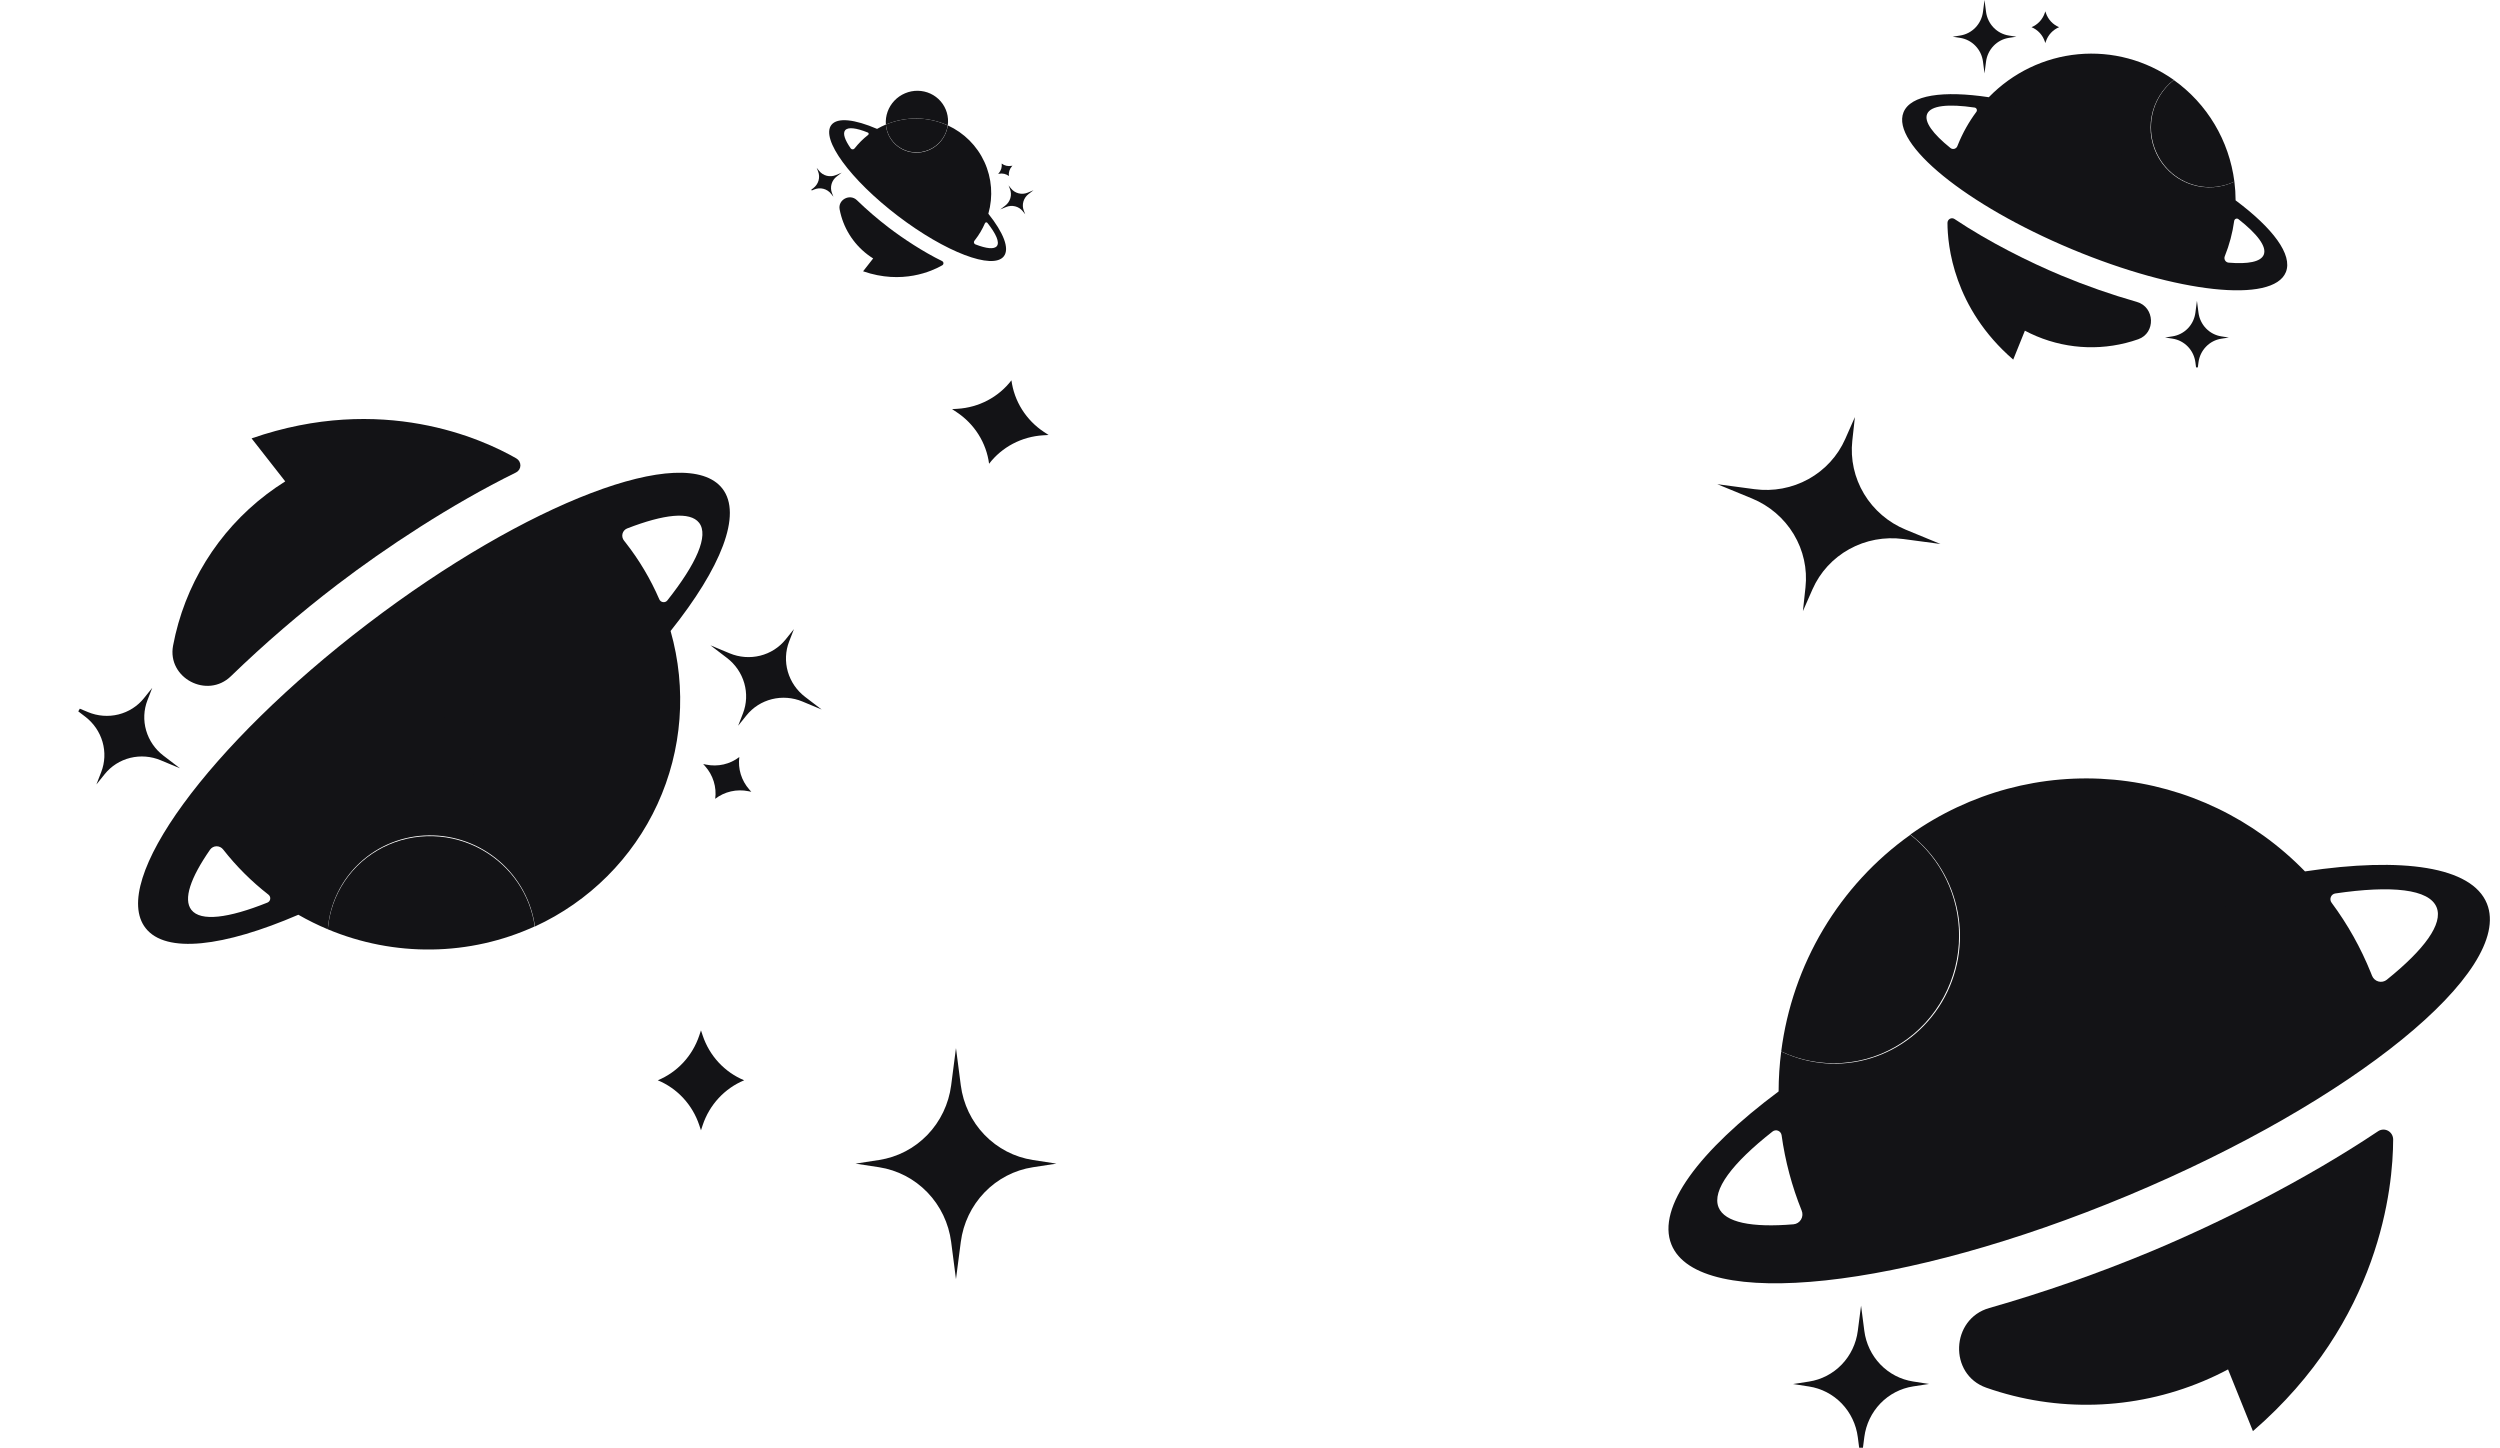 <svg viewBox="0 0 2402 1391" fill="none" xmlns="http://www.w3.org/2000/svg">
<path d="M918.5 1229L913.87 1193.28C911.541 1175.3 903.534 1158.59 891.054 1145.64C878.575 1132.69 862.298 1124.22 844.673 1121.49L822 1118.02L844.673 1114.51C862.297 1111.79 878.577 1103.33 891.058 1090.39C903.538 1077.45 911.545 1060.73 913.87 1042.76L918.5 1007L923.13 1042.76C925.457 1060.74 933.469 1077.46 945.957 1090.4C958.445 1103.34 974.733 1111.8 992.363 1114.51L1015 1118.02L992.363 1121.49C974.732 1124.21 958.447 1132.68 945.96 1145.63C933.473 1158.58 925.461 1175.3 923.13 1193.28L918.5 1229Z" fill="#131316"/>
<path d="M673.5 1086L671.855 1081.07C668.632 1071.38 663.404 1062.52 656.527 1055.07C649.65 1047.63 641.285 1041.79 632 1037.94V1037.94C641.276 1034.11 649.637 1028.29 656.514 1020.87C663.391 1013.45 668.623 1004.6 671.855 994.929L673.5 990L675.145 994.929C678.377 1004.6 683.609 1013.45 690.486 1020.87C697.363 1028.29 705.724 1034.11 715 1037.94V1037.94C705.722 1041.78 697.362 1047.61 690.485 1055.04C683.609 1062.47 678.377 1071.32 675.145 1081L673.5 1086Z" fill="#131316"/>
<path d="M1864.41 522.67L1828.71 517.896C1810.74 515.495 1792.52 518.902 1776.79 527.605C1761.05 536.309 1748.66 549.838 1741.46 566.156L1732.24 587.158L1734.71 564.348C1736.65 546.622 1732.69 528.706 1723.42 513.302C1714.15 497.897 1700.08 485.837 1683.32 478.94L1649.98 465.212L1685.72 469.995C1703.68 472.4 1721.91 468.989 1737.64 460.275C1753.37 451.562 1765.76 438.02 1772.94 421.69L1782.19 400.734L1779.69 423.499C1777.75 441.233 1781.72 459.156 1790.99 474.568C1800.26 489.98 1814.34 502.047 1831.1 508.951L1864.41 522.67Z" fill="#131316"/>
<path d="M1007.47 417.933L1002.28 418.246C992.091 418.852 982.173 421.606 973.205 426.323C964.237 431.039 956.429 437.608 950.31 445.581V445.581C949.012 435.629 945.55 426.046 940.161 417.483C934.771 408.919 927.58 401.576 919.076 395.951L914.741 393.086L919.928 392.772C930.105 392.153 940.004 389.389 948.954 384.668C957.903 379.946 965.692 373.378 971.792 365.409V365.409C973.098 375.364 976.567 384.949 981.962 393.513C987.358 402.078 994.554 409.423 1003.06 415.048L1007.47 417.933Z" fill="#131316"/>
<g clip-path="url(#clip0_251_1288)">
<path d="M2158.1 1044.67H1930.6V868.571L1897.28 803.743L1970.75 766.34L2158.1 814.809L2249.01 937.324L2158.1 999.848V1044.67Z" fill="#131316"/>
<path d="M1788.11 1405L1784.97 1380.79C1783.4 1368.6 1777.98 1357.27 1769.53 1348.49C1761.07 1339.72 1750.04 1333.98 1738.1 1332.14L1722.77 1329.79L1738.1 1327.41C1750.05 1325.57 1761.09 1319.82 1769.55 1311.03C1778 1302.24 1783.42 1290.88 1784.97 1278.68L1788.11 1254.47L1791.24 1278.68C1792.81 1290.87 1798.23 1302.2 1806.68 1310.98C1815.13 1319.75 1826.16 1325.49 1838.09 1327.33L1853.44 1329.71L1838.09 1332.07C1826.16 1333.91 1815.13 1339.65 1806.68 1348.42C1798.23 1357.2 1792.81 1368.53 1791.24 1380.71L1788.11 1405Z" fill="#131316"/>
<path d="M2284.92 1086.86C2214.16 1134.19 2132.2 1175.01 2066.44 1202.49C2015.78 1223.58 1963.97 1241.7 1911.27 1256.75C1874.19 1267.29 1872.08 1320.54 1908.45 1333.31C1976.29 1357.13 2050.35 1354.93 2116.7 1327.1C2124.96 1323.66 2132.95 1319.84 2140.71 1315.73L2164.62 1375.04C2287.13 1269.09 2299.25 1140.67 2299.35 1094.79C2299.34 1093.08 2298.88 1091.4 2298.02 1089.93C2297.16 1088.47 2295.92 1087.27 2294.45 1086.45C2292.97 1085.64 2291.3 1085.25 2289.63 1085.32C2287.95 1085.39 2286.32 1085.92 2284.92 1086.86Z" fill="#131316"/>
<path d="M2389.44 868.216C2375.03 832.535 2308.18 823.14 2214.63 837.245C2165.65 786.842 2100.77 755.649 2031.42 749.163C1962.06 742.678 1892.68 761.315 1835.51 801.792C1859.23 820.099 1875.44 846.701 1881.02 876.463C1886.6 906.225 1881.15 937.036 1865.72 962.948C1850.29 988.86 1825.98 1008.03 1797.48 1016.77C1768.97 1025.51 1738.3 1023.19 1711.38 1010.26C1709.75 1022.99 1708.92 1035.81 1708.89 1048.65C1632.58 1105.52 1591.51 1160.07 1605.89 1195.72C1631.86 1260.12 1828.31 1239.03 2044.7 1148.62C2261.08 1058.22 2415.39 932.613 2389.44 868.216ZM1723.22 1176.3C1683.21 1179.67 1657.11 1174.63 1651.19 1159.99C1644.57 1143.56 1664.35 1117.58 1703.07 1087.16C1703.81 1086.57 1704.7 1086.19 1705.63 1086.06C1706.57 1085.93 1707.52 1086.04 1708.4 1086.4C1709.27 1086.75 1710.05 1087.34 1710.63 1088.09C1711.22 1088.84 1711.61 1089.73 1711.75 1090.68C1715.19 1115.52 1721.66 1139.82 1731.01 1163.03V1163.03C1731.6 1164.42 1731.85 1165.93 1731.76 1167.43C1731.66 1168.94 1731.22 1170.4 1730.45 1171.7C1729.69 1172.99 1728.64 1174.09 1727.38 1174.89C1726.13 1175.69 1724.7 1176.17 1723.22 1176.3V1176.3ZM2042.18 958.519C2031.18 960.217 2021.01 965.509 2013.22 973.598C2005.42 981.687 2000.42 992.134 1998.97 1003.37L1996.11 1025.73L1993.22 1003.39C1991.77 992.16 1986.76 981.712 1978.97 973.623C1971.18 965.534 1961.01 960.242 1950 958.545L1935.85 956.367L1950 954.164C1961.01 952.475 1971.18 947.189 1978.97 939.104C1986.77 931.019 1991.77 920.572 1993.22 909.341L1996.11 887.006L1998.99 909.341C2000.44 920.572 2005.45 931.019 2013.24 939.104C2021.04 947.189 2031.2 952.475 2042.21 954.164L2056.34 956.367L2042.18 958.519ZM2129.02 1028.99L2127.87 1032.36L2126.75 1028.99C2124.55 1022.44 2120.99 1016.44 2116.31 1011.4C2111.63 1006.37 2105.95 1002.42 2099.63 999.822C2105.95 997.235 2111.65 993.288 2116.33 988.253C2121.01 983.218 2124.56 977.213 2126.75 970.649L2127.87 967.307L2129.02 970.649C2131.21 977.213 2134.76 983.218 2139.44 988.253C2144.12 993.288 2149.82 997.235 2156.14 999.822C2149.82 1002.41 2144.12 1006.36 2139.44 1011.4C2134.76 1016.44 2131.2 1022.45 2129.02 1029.02V1028.99ZM1930.6 797.538C1989.73 781.47 2052.59 787.919 2107.38 815.675C2162.17 843.43 2205.13 890.585 2228.19 948.289C2150.51 862.599 2044.6 808.949 1930.6 797.538ZM2293.3 941.299C2292.17 942.212 2290.85 942.842 2289.43 943.138C2288.02 943.434 2286.56 943.388 2285.17 943.003C2283.77 942.619 2282.49 941.907 2281.42 940.925C2280.35 939.943 2279.52 938.718 2278.99 937.349C2278.62 936.437 2278.25 935.5 2277.9 934.589C2268.23 910.601 2255.55 887.985 2240.18 867.304C2239.6 866.537 2239.23 865.63 2239.1 864.672C2238.98 863.714 2239.1 862.739 2239.46 861.843C2239.81 860.947 2240.39 860.162 2241.14 859.565C2241.89 858.969 2242.77 858.581 2243.71 858.441C2297.95 850.464 2334 854.186 2341.1 871.761C2347.49 887.588 2329.3 912.304 2293.3 941.274V941.299Z" fill="#131316"/>
<path d="M1882.28 899.009C1882.29 880.281 1878.08 861.802 1869.97 844.991C1861.86 828.181 1850.07 813.489 1835.51 802.045C1801.72 826.049 1773.23 856.966 1751.86 892.818C1730.48 928.671 1716.7 968.669 1711.38 1010.25C1729.72 1018.89 1749.91 1022.69 1770.07 1021.29C1790.24 1019.9 1809.74 1013.35 1826.76 1002.27C1843.79 991.187 1857.8 975.917 1867.5 957.87C1877.21 939.824 1882.29 919.581 1882.28 899.009V899.009Z" fill="#131316"/>
</g>
<g clip-path="url(#clip1_251_1288)">
<path d="M473.754 561.346L380.427 722.992L505.534 795.222L537.924 845.483L594.635 808.622L637.054 655.627L587.31 540.781L505.597 579.73L473.754 561.346Z" fill="#131316"/>
<path d="M682.584 620.018L698.497 632.175C706.503 638.292 712.328 646.79 715.094 656.392C717.861 665.994 717.42 676.179 713.838 685.416L709.214 697.289L717.202 687.358C723.404 679.634 732.001 674.156 741.697 671.749C751.394 669.342 761.665 670.137 770.963 674.014L789.466 681.727L773.535 669.559C765.527 663.443 759.702 654.941 756.94 645.337C754.178 635.732 754.628 625.545 758.222 616.311L762.817 604.445L754.857 614.369C748.651 622.094 740.05 627.574 730.349 629.982C720.647 632.39 710.372 631.596 701.069 627.721L682.584 620.018Z" fill="#131316"/>
<path d="M65.988 676.438L81.901 688.595C89.914 694.71 95.744 703.212 98.509 712.819C101.275 722.426 100.827 732.617 97.232 741.854L92.618 753.709L100.596 743.796C106.806 736.059 115.418 730.574 125.132 728.17C134.846 725.767 145.133 726.576 154.439 730.475L172.924 738.178L157.011 726.02C148.999 719.908 143.17 711.41 140.403 701.807C137.636 692.203 138.08 682.015 141.669 672.78L146.276 660.896L138.305 670.838C132.101 678.564 123.501 684.042 113.8 686.447C104.1 688.853 93.826 688.054 84.527 684.172L65.988 676.438Z" fill="#131316"/>
<path d="M675.61 734.055L677.525 736.222C681.294 740.475 684.106 745.469 685.772 750.864C687.438 756.259 687.918 761.929 687.179 767.487V767.487C691.614 764.068 696.754 761.646 702.249 760.386C707.745 759.126 713.468 759.057 719.029 760.184L721.863 760.76L719.948 758.593C716.191 754.341 713.389 749.35 711.732 743.961C710.076 738.571 709.604 732.909 710.348 727.359V727.359C705.909 730.777 700.766 733.197 695.267 734.455C689.768 735.713 684.043 735.78 678.48 734.652L675.61 734.055Z" fill="#131316"/>
<path d="M495.803 453.937C433.152 484.8 370.531 526.287 324.036 561.74C288.265 589.083 254.139 618.464 221.826 649.737C199.135 671.756 160.433 651.415 166.287 620.335C177.19 562.361 209.135 510.651 256.122 474.917C261.957 470.461 267.949 466.354 274.048 462.522L241.723 421.207C367.251 377.62 463.452 421.683 496.091 440.433C497.304 441.137 498.307 442.15 498.995 443.364C499.683 444.578 500.03 445.949 500.001 447.331C499.971 448.714 499.566 450.058 498.827 451.22C498.088 452.383 497.043 453.322 495.803 453.937Z" fill="#131316"/>
<path d="M694.01 469.353C713.449 494.223 692.7 545.577 644.303 606.26C660.021 661.731 655.566 720.625 631.723 772.563C607.879 824.502 566.178 866.153 513.967 890.176C510.691 865.814 498.444 843.381 479.59 827.208C460.736 811.036 436.611 802.27 411.873 802.605C387.135 802.939 363.539 812.349 345.639 829.019C327.739 845.688 316.806 868.434 314.949 892.866C305.237 888.801 295.787 884.132 286.655 878.888C214.945 909.777 159.343 916.589 139.911 891.747C104.817 846.877 200.392 715.946 353.382 599.283C506.373 482.62 658.905 424.501 694.01 469.353ZM201.843 816.345C183.039 843.39 175.912 864.001 183.882 874.211C192.843 885.655 219.415 882.258 256.903 867.226C257.627 866.937 258.26 866.465 258.739 865.856C259.218 865.247 259.526 864.522 259.633 863.753C259.74 862.984 259.643 862.197 259.35 861.471C259.057 860.745 258.58 860.104 257.964 859.612C241.729 846.982 227.117 832.417 214.465 816.255V816.255C213.722 815.268 212.756 814.466 211.646 813.917C210.536 813.367 209.314 813.085 208.081 813.094C206.848 813.103 205.64 813.402 204.555 813.967C203.47 814.533 202.541 815.348 201.843 816.345V816.345ZM487.407 679.042C481.686 686.166 473.756 691.219 464.812 693.439C455.868 695.659 446.394 694.928 437.817 691.354L420.758 684.215L435.441 695.427C442.825 701.068 448.196 708.906 450.745 717.762C453.294 726.618 452.883 736.012 449.574 744.528L445.314 755.48L452.687 746.325C458.401 739.198 466.327 734.142 475.269 731.92C484.211 729.697 493.684 730.428 502.258 734.004L519.31 741.114L504.626 729.902C497.243 724.264 491.873 716.426 489.327 707.571C486.78 698.716 487.196 689.324 490.511 680.811L494.743 669.867L487.407 679.042ZM472.959 588.44L470.097 587.872L472.03 590.049C475.787 594.302 478.589 599.292 480.246 604.682C481.902 610.071 482.374 615.733 481.63 621.283C486.06 617.855 491.2 615.428 496.697 614.168C502.194 612.907 507.919 612.843 513.48 613.98L516.314 614.556L514.409 612.372C510.644 608.124 507.837 603.134 506.18 597.743C504.523 592.352 504.055 586.688 504.809 581.137C500.376 584.566 495.233 586.993 489.733 588.251C484.232 589.51 478.504 589.571 472.941 588.43L472.959 588.44ZM555.997 824.357C591.67 788.933 612.875 741.624 615.633 691.309C618.391 640.993 602.512 591.131 570.977 551.079C599.987 641.42 594.656 738.676 555.997 824.357ZM602.652 507.683C601.54 508.112 600.549 508.795 599.76 509.677C598.97 510.56 598.403 511.617 598.105 512.764C597.807 513.91 597.786 515.115 598.044 516.279C598.302 517.444 598.832 518.536 599.59 519.468C600.085 520.108 600.597 520.757 601.102 521.378C614.176 538.091 625.042 556.374 633.43 575.776C633.738 576.501 634.23 577.137 634.859 577.621C635.487 578.104 636.229 578.418 637.012 578.532C637.795 578.645 638.591 578.555 639.321 578.269C640.052 577.983 640.691 577.511 641.176 576.901C669.093 541.635 681.237 514.493 671.661 502.247C663.04 491.212 638.02 493.996 602.67 507.694L602.652 507.683Z" fill="#131316"/>
<path d="M464.088 817.067C477.397 824.742 488.797 835.314 497.413 847.971C506.029 860.627 511.631 875.031 513.786 890.073C482.874 904.232 449.222 911.794 414.984 912.275C380.745 912.756 346.674 906.146 314.949 892.867C316.339 876.29 321.923 860.391 331.186 846.635C340.45 832.88 353.094 821.711 367.954 814.159C382.813 806.607 399.408 802.914 416.21 803.423C433.011 803.931 449.477 808.624 464.088 817.067V817.067Z" fill="#131316"/>
</g>
<g clip-path="url(#clip2_251_1288)">
<path d="M898.625 218.768L870.726 170.446L908.125 148.853L917.808 133.828L934.761 144.848L947.442 190.584L932.571 224.916L908.144 213.272L898.625 218.768Z" fill="#131316"/>
<path d="M961.052 201.229L965.809 197.594C968.202 195.766 969.944 193.226 970.771 190.355C971.598 187.485 971.466 184.44 970.395 181.679L969.013 178.129L971.401 181.098C973.255 183.407 975.825 185.045 978.723 185.764C981.622 186.484 984.693 186.246 987.472 185.087L993.003 182.782L988.241 186.419C985.847 188.247 984.106 190.789 983.28 193.66C982.454 196.531 982.589 199.577 983.663 202.337L985.037 205.884L982.657 202.918C980.802 200.608 978.231 198.97 975.331 198.25C972.431 197.53 969.359 197.768 966.578 198.926L961.052 201.229Z" fill="#131316"/>
<path d="M776.727 184.363L781.484 180.729C783.879 178.901 785.622 176.359 786.449 173.487C787.275 170.615 787.141 167.569 786.067 164.808L784.688 161.264L787.073 164.227C788.929 166.54 791.503 168.18 794.407 168.898C797.311 169.617 800.387 169.375 803.168 168.209L808.694 165.907L803.937 169.541C801.542 171.368 799.8 173.909 798.973 176.779C798.145 179.65 798.278 182.696 799.351 185.457L800.728 189.009L798.345 186.037C796.491 183.728 793.92 182.09 791.02 181.371C788.12 180.652 785.049 180.891 782.269 182.051L776.727 184.363Z" fill="#131316"/>
<path d="M958.967 167.139L959.54 166.492C960.667 165.22 961.507 163.727 962.005 162.115C962.503 160.502 962.647 158.807 962.426 157.145V157.145C963.752 158.167 965.288 158.891 966.931 159.268C968.574 159.645 970.285 159.665 971.947 159.328L972.795 159.156L972.222 159.804C971.099 161.075 970.261 162.567 969.766 164.178C969.271 165.789 969.13 167.482 969.352 169.141V169.141C968.025 168.119 966.487 167.396 964.844 167.02C963.2 166.644 961.489 166.624 959.825 166.961L958.967 167.139Z" fill="#131316"/>
<path d="M905.216 250.877C886.487 241.651 867.767 229.249 853.868 218.65C843.174 210.476 832.972 201.693 823.313 192.344C816.53 185.762 804.96 191.843 806.71 201.134C809.969 218.465 819.519 233.923 833.565 244.605C835.31 245.937 837.101 247.165 838.924 248.311L829.261 260.661C866.786 273.691 895.545 260.519 905.302 254.914C905.664 254.703 905.964 254.401 906.17 254.038C906.375 253.675 906.479 253.265 906.471 252.852C906.462 252.438 906.34 252.037 906.12 251.689C905.899 251.342 905.586 251.061 905.216 250.877Z" fill="#131316"/>
<path d="M910.619 120.484C911.193 116.35 910.885 112.156 909.713 108.174C908.542 104.192 906.534 100.513 903.82 97.375C901.106 94.236 897.747 91.71 893.961 89.96C890.176 88.21 886.049 87.276 881.849 87.218C877.649 87.16 873.471 87.98 869.586 89.624C865.701 91.268 862.196 93.7 859.3 96.761C856.404 99.822 854.182 103.443 852.778 107.389C851.374 111.336 850.82 115.518 851.151 119.664C860.637 115.686 870.827 113.704 881.068 113.845C891.308 113.986 901.374 116.247 910.619 120.484Z" fill="#131316"/>
<path d="M964.468 246.269C970.279 238.834 964.076 223.482 949.608 205.342C954.307 188.759 952.975 171.154 945.848 155.627C938.72 140.1 926.254 127.649 910.646 120.468C909.666 127.751 906.005 134.457 900.369 139.292C894.733 144.126 887.521 146.746 880.126 146.646C872.731 146.546 865.677 143.733 860.326 138.75C854.975 133.767 851.706 126.967 851.151 119.664C848.248 120.879 845.423 122.275 842.693 123.842C821.256 114.608 804.634 112.572 798.825 119.998C788.334 133.412 816.905 172.552 862.64 207.428C908.375 242.303 953.974 259.677 964.468 246.269ZM817.339 142.539C811.718 134.454 809.588 128.293 811.97 125.24C814.649 121.819 822.592 122.835 833.799 127.329C834.015 127.415 834.205 127.556 834.348 127.738C834.491 127.92 834.583 128.137 834.615 128.367C834.647 128.597 834.618 128.832 834.53 129.049C834.443 129.266 834.3 129.457 834.116 129.605C829.263 133.38 824.895 137.734 821.112 142.566V142.566C820.89 142.861 820.602 143.101 820.27 143.265C819.938 143.429 819.573 143.513 819.204 143.511C818.836 143.508 818.474 143.419 818.15 143.25C817.826 143.081 817.548 142.837 817.339 142.539V142.539ZM902.706 183.584C900.995 181.455 898.625 179.944 895.951 179.28C893.277 178.617 890.445 178.835 887.881 179.904L882.782 182.038L887.171 178.686C889.378 177 890.984 174.657 891.746 172.009C892.508 169.362 892.385 166.554 891.396 164.008L890.123 160.734L892.327 163.471C894.035 165.601 896.404 167.113 899.077 167.777C901.75 168.442 904.582 168.223 907.145 167.154L912.243 165.028L907.853 168.38C905.646 170.066 904.041 172.409 903.28 175.056C902.519 177.703 902.643 180.511 903.634 183.055L904.899 186.327L902.706 183.584ZM898.387 210.669L897.531 210.839L898.109 210.188C899.232 208.917 900.07 207.425 900.565 205.814C901.06 204.203 901.201 202.51 900.979 200.851C902.303 201.875 903.84 202.601 905.483 202.978C907.126 203.355 908.838 203.374 910.5 203.034L911.347 202.862L910.778 203.515C909.652 204.785 908.813 206.276 908.318 207.888C907.822 209.499 907.683 211.193 907.908 212.852C906.583 211.827 905.045 211.102 903.401 210.725C901.757 210.349 900.044 210.331 898.381 210.672L898.387 210.669ZM923.21 140.144C933.874 150.733 940.213 164.876 941.038 179.917C941.862 194.959 937.115 209.864 927.688 221.837C936.361 194.831 934.767 165.757 923.21 140.144ZM937.157 234.81C936.825 234.682 936.529 234.478 936.293 234.214C936.056 233.95 935.887 233.634 935.798 233.292C935.709 232.949 935.703 232.589 935.78 232.241C935.857 231.892 936.015 231.566 936.242 231.287C936.39 231.096 936.543 230.902 936.694 230.716C940.602 225.72 943.85 220.255 946.358 214.455C946.45 214.238 946.597 214.048 946.785 213.903C946.973 213.759 947.195 213.665 947.429 213.631C947.663 213.597 947.901 213.624 948.119 213.709C948.337 213.795 948.529 213.936 948.674 214.118C957.019 224.661 960.649 232.775 957.787 236.436C955.209 239.734 947.73 238.902 937.163 234.807L937.157 234.81Z" fill="#131316"/>
<path d="M895.735 142.324C899.714 140.03 903.122 136.869 905.697 133.086C908.273 129.302 909.948 124.996 910.592 120.5C901.351 116.267 891.291 114.006 881.056 113.863C870.821 113.719 860.635 115.695 851.151 119.664C851.567 124.62 853.236 129.373 856.005 133.485C858.775 137.597 862.555 140.936 866.997 143.193C871.439 145.451 876.4 146.555 881.422 146.403C886.445 146.251 891.367 144.848 895.735 142.324V142.324Z" fill="#131316"/>
</g>
<g clip-path="url(#clip3_251_1288)">
<path d="M1937.35 190.644H2044.02V108.089L2059.64 77.698L2025.19 60.164L1937.35 82.886L1894.73 140.32L1937.35 169.631V190.644Z" fill="#131316"/>
<path d="M1906.72 70.528L1908.19 59.179C1908.93 53.469 1911.47 48.158 1915.43 44.046C1919.39 39.933 1924.56 37.241 1930.15 36.374L1937.35 35.27L1930.15 34.154C1924.56 33.292 1919.39 30.603 1915.43 26.492C1911.47 22.381 1908.93 17.07 1908.19 11.361L1906.72 0L1905.25 11.361C1904.51 17.072 1901.97 22.384 1898 26.495C1894.04 30.606 1888.87 33.295 1883.27 34.154L1876.09 35.27L1883.27 36.374C1888.87 37.238 1894.04 39.929 1898 44.042C1901.97 48.156 1904.51 53.468 1905.25 59.179L1906.72 70.528Z" fill="#131316"/>
<path d="M2110.82 359.564L2112.29 348.215C2113.03 342.502 2115.57 337.188 2119.54 333.074C2123.5 328.96 2128.67 326.27 2134.27 325.41L2141.46 324.306L2134.27 323.19C2128.67 322.328 2123.49 319.633 2119.53 315.512C2115.56 311.391 2113.02 306.069 2112.29 300.349L2110.82 289L2109.35 300.349C2108.62 306.06 2106.08 311.373 2102.12 315.487C2098.15 319.601 2092.98 322.292 2087.39 323.154L2080.19 324.27L2087.39 325.374C2092.98 326.237 2098.15 328.928 2102.12 333.041C2106.08 337.155 2108.62 342.468 2109.35 348.179L2110.82 359.564Z" fill="#131316"/>
<path d="M1965.15 41.397L1965.68 39.83C1966.7 36.749 1968.37 33.93 1970.57 31.564C1972.76 29.198 1975.43 27.341 1978.39 26.118V26.118C1975.43 24.9 1972.76 23.049 1970.57 20.689C1968.38 18.329 1966.71 15.517 1965.68 12.442L1965.15 10.875L1964.63 12.442C1963.59 15.517 1961.92 18.329 1959.73 20.689C1957.54 23.049 1954.87 24.9 1951.91 26.118V26.118C1954.87 27.338 1957.54 29.192 1959.73 31.554C1961.93 33.916 1963.59 36.73 1964.63 39.806L1965.15 41.397Z" fill="#131316"/>
<path d="M1877.9 210.421C1911.07 232.609 1949.5 251.746 1980.33 264.627C2004.08 274.517 2028.37 283.011 2053.08 290.067C2070.46 295.006 2071.45 319.971 2054.4 325.955C2022.59 337.124 1987.87 336.09 1956.76 323.046C1952.89 321.432 1949.15 319.639 1945.51 317.716L1934.3 345.519C1876.86 295.849 1871.18 235.648 1871.13 214.137C1871.13 213.336 1871.35 212.55 1871.75 211.863C1872.15 211.175 1872.73 210.612 1873.43 210.231C1874.12 209.851 1874.9 209.668 1875.69 209.701C1876.47 209.735 1877.24 209.983 1877.9 210.421Z" fill="#131316"/>
<path d="M1828.89 107.925C1835.64 91.198 1866.99 86.793 1910.85 93.406C1933.81 69.777 1964.23 55.154 1996.75 52.114C2029.27 49.073 2061.79 57.81 2088.6 76.786C2077.48 85.368 2069.88 97.839 2067.26 111.791C2064.64 125.743 2067.2 140.187 2074.43 152.334C2081.67 164.482 2093.07 173.471 2106.43 177.566C2119.8 181.662 2134.18 180.574 2146.8 174.512C2147.56 180.48 2147.95 186.491 2147.97 192.509C2183.74 219.172 2203 244.743 2196.26 261.458C2184.08 291.648 2091.97 281.759 1990.52 239.377C1889.07 196.996 1816.72 138.114 1828.89 107.925ZM2141.25 252.353C2160 253.932 2172.24 251.57 2175.02 244.708C2178.12 237.003 2168.85 224.823 2150.7 210.565C2150.35 210.289 2149.93 210.111 2149.49 210.048C2149.05 209.985 2148.61 210.04 2148.2 210.207C2147.79 210.373 2147.42 210.646 2147.15 210.999C2146.87 211.351 2146.69 211.77 2146.62 212.216C2145.01 223.859 2141.98 235.253 2137.6 246.132V246.132C2137.32 246.782 2137.2 247.489 2137.24 248.195C2137.29 248.902 2137.5 249.587 2137.85 250.195C2138.21 250.802 2138.71 251.315 2139.29 251.69C2139.88 252.065 2140.55 252.293 2141.25 252.353V252.353ZM1991.7 150.258C1996.86 151.054 2001.63 153.535 2005.28 157.327C2008.94 161.119 2011.28 166.017 2011.96 171.283L2013.3 181.765L2014.66 171.295C2015.34 166.029 2017.68 161.131 2021.34 157.339C2024.99 153.547 2029.76 151.066 2034.92 150.27L2041.56 149.249L2034.92 148.216C2029.76 147.425 2024.99 144.947 2021.34 141.156C2017.68 137.366 2015.34 132.469 2014.66 127.204L2013.3 116.733L2011.95 127.204C2011.27 132.469 2008.93 137.366 2005.27 141.156C2001.62 144.947 1996.85 147.425 1991.69 148.216L1985.06 149.249L1991.7 150.258ZM1950.99 183.297L1951.53 184.875L1952.05 183.297C1953.08 180.222 1954.75 177.409 1956.94 175.05C1959.14 172.69 1961.81 170.838 1964.77 169.621C1961.8 168.408 1959.13 166.558 1956.94 164.197C1954.74 161.837 1953.08 159.022 1952.05 155.945L1951.53 154.378L1950.99 155.945C1949.96 159.022 1948.29 161.837 1946.1 164.197C1943.91 166.558 1941.24 168.408 1938.27 169.621C1941.24 170.835 1943.91 172.687 1946.1 175.049C1948.3 177.412 1949.96 180.229 1950.99 183.308V183.297ZM2044.02 74.791C2016.29 67.258 1986.82 70.282 1961.13 83.293C1935.44 96.305 1915.3 118.411 1904.49 145.462C1940.91 105.291 1990.57 80.141 2044.02 74.791ZM1873.96 142.186C1874.49 142.614 1875.11 142.909 1875.78 143.048C1876.44 143.186 1877.12 143.165 1877.78 142.985C1878.43 142.804 1879.03 142.47 1879.53 142.01C1880.04 141.55 1880.43 140.975 1880.67 140.334C1880.85 139.906 1881.02 139.467 1881.18 139.04C1885.72 127.794 1891.66 117.192 1898.87 107.497C1899.14 107.138 1899.31 106.712 1899.37 106.263C1899.43 105.814 1899.38 105.357 1899.21 104.937C1899.04 104.517 1898.77 104.149 1898.42 103.869C1898.07 103.59 1897.65 103.408 1897.21 103.342C1871.78 99.603 1854.88 101.348 1851.56 109.587C1848.56 117.006 1857.08 128.593 1873.96 142.174V142.186Z" fill="#131316"/>
<path d="M2066.67 122.36C2066.67 113.581 2068.64 104.918 2072.44 97.037C2076.25 89.157 2081.77 82.269 2088.6 76.904C2104.44 88.157 2117.8 102.651 2127.82 119.458C2137.84 136.266 2144.31 155.017 2146.8 174.512C2138.2 178.56 2128.73 180.34 2119.28 179.685C2109.82 179.031 2100.68 175.965 2092.7 170.769C2084.72 165.573 2078.15 158.415 2073.6 149.954C2069.05 141.494 2066.67 132.004 2066.67 122.36V122.36Z" fill="#131316"/>
</g>
<defs>
<clipPath id="clip0_251_1288">
<rect width="799" height="752.997" fill="white" transform="translate(1603 638)"/>
</clipPath>
<clipPath id="clip1_251_1288">
<rect width="655.528" height="617.709" fill="white" transform="matrix(0.5 -0.866 -0.866 -0.5 534.952 1122.56)"/>
</clipPath>
<clipPath id="clip2_251_1288">
<rect width="195.964" height="184.658" fill="white" transform="translate(916.919 51) rotate(60)"/>
</clipPath>
<clipPath id="clip3_251_1288">
<rect width="374.612" height="353" fill="white" transform="matrix(-1 0 0 1 2197.61 0)"/>
</clipPath>
</defs>
</svg>
